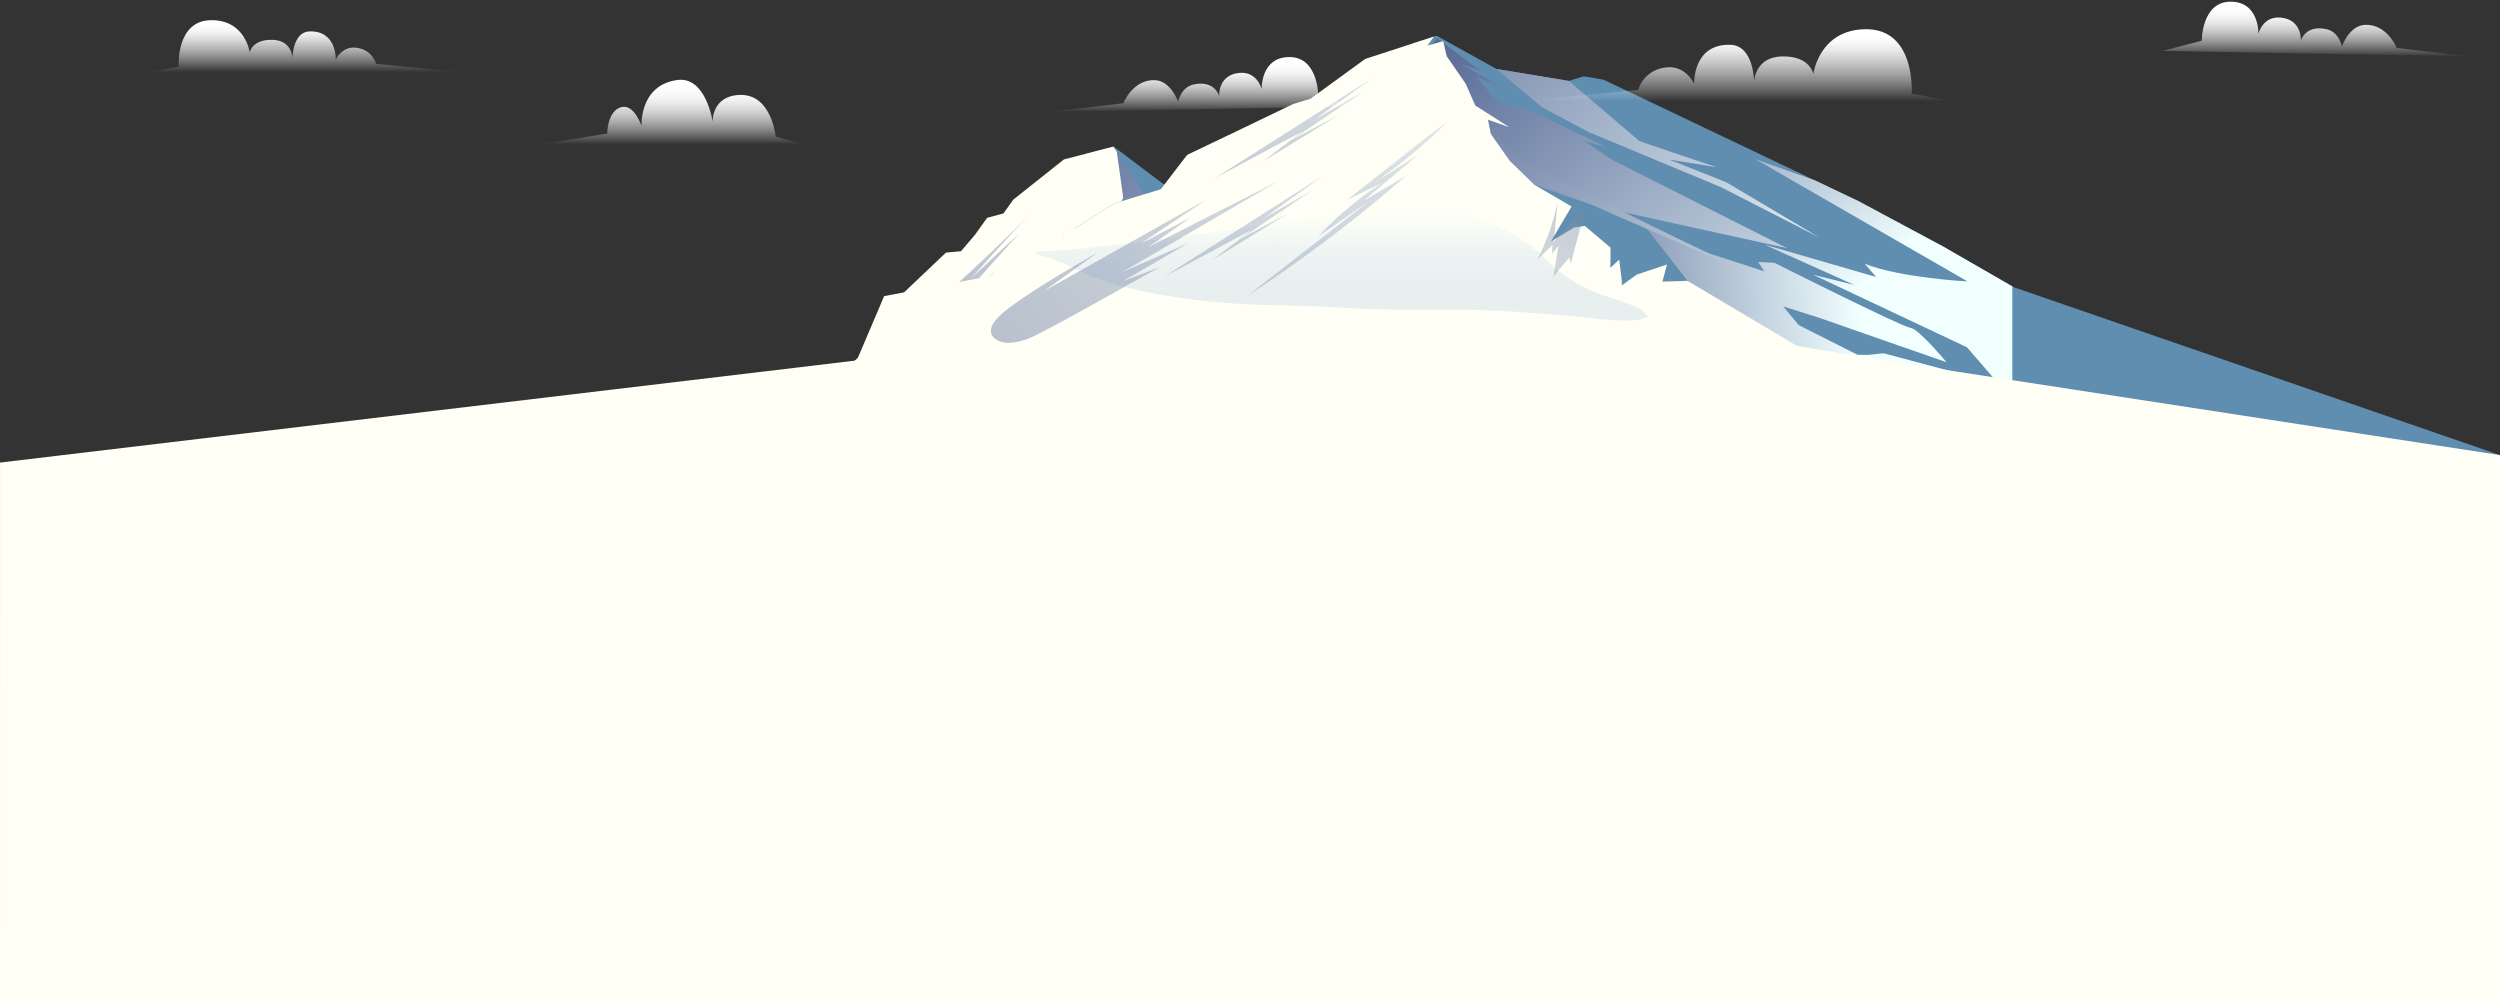 <svg xmlns="http://www.w3.org/2000/svg" xmlns:xlink="http://www.w3.org/1999/xlink" viewBox="0 0 1920 770.29"><rect x="0" y="0" width="1920" height="770.29" fill="#333333" stroke="none"/><defs><style>.cls-1{fill:none;}.cls-2{isolation:isolate;}.cls-3{clip-path:url(#clip-path);}.cls-4{fill:#5f8eb0;}.cls-11,.cls-12,.cls-13,.cls-14,.cls-15,.cls-16,.cls-17,.cls-18,.cls-20,.cls-21,.cls-22,.cls-23,.cls-24,.cls-25,.cls-26,.cls-27,.cls-28,.cls-29,.cls-30,.cls-31,.cls-32,.cls-33,.cls-5,.cls-6,.cls-7,.cls-8,.cls-9{mix-blend-mode:multiply;}.cls-5{fill:url(#linear-gradient);}.cls-6{fill:url(#linear-gradient-2);}.cls-7{fill:url(#linear-gradient-3);}.cls-8{fill:url(#linear-gradient-4);}.cls-9{fill:url(#linear-gradient-5);}.cls-10{fill:#fffff5;}.cls-11,.cls-25{opacity:0.43;}.cls-11{fill:url(#linear-gradient-6);}.cls-12,.cls-13,.cls-14,.cls-15,.cls-16,.cls-17,.cls-26,.cls-27,.cls-28,.cls-29,.cls-30,.cls-31,.cls-32,.cls-33{opacity:0.42;}.cls-12{fill:url(#linear-gradient-7);}.cls-13{fill:url(#linear-gradient-8);}.cls-14{fill:url(#linear-gradient-9);}.cls-15{fill:url(#linear-gradient-10);}.cls-16{fill:url(#linear-gradient-11);}.cls-17{fill:url(#linear-gradient-12);}.cls-18{fill:url(#linear-gradient-13);}.cls-19{clip-path:url(#clip-path-2);}.cls-20{fill:url(#linear-gradient-14);}.cls-21{fill:url(#linear-gradient-15);}.cls-22{fill:url(#linear-gradient-16);}.cls-23{fill:url(#linear-gradient-17);}.cls-24{fill:url(#linear-gradient-18);}.cls-25{fill:url(#linear-gradient-19);}.cls-26{fill:url(#linear-gradient-20);}.cls-27{fill:url(#linear-gradient-21);}.cls-28{fill:url(#linear-gradient-22);}.cls-29{fill:url(#linear-gradient-23);}.cls-30{fill:url(#linear-gradient-24);}.cls-31{fill:url(#linear-gradient-25);}.cls-32{fill:url(#linear-gradient-26);}.cls-33{fill:url(#linear-gradient-27);}.cls-34{fill:url(#linear-gradient-28);}.cls-35{fill:url(#linear-gradient-29);}.cls-36{fill:url(#linear-gradient-30);}.cls-37{fill:url(#linear-gradient-31);}.cls-38{fill:url(#linear-gradient-32);}</style><clipPath id="clip-path"><polygon class="cls-1" points="562.2 346.37 599.51 329.5 661.75 272.12 670.37 265 676.67 241.3 726.52 193.99 738.01 192.94 748.6 180.55 758.14 167.28 770.68 163.91 778.21 153.31 817.08 122.45 855.26 112.54 923.54 164.03 949.98 177.32 957.46 179.48 979.12 192.42 986.67 195.09 1060.5 235.89 1174.17 343.37 562.2 346.37"/></clipPath><linearGradient id="linear-gradient" x1="2351.19" y1="176.93" x2="2581.87" y2="377.88" gradientTransform="matrix(1, -0.09, 0.51, 0.96, -1690.7, 227.69)" gradientUnits="userSpaceOnUse"><stop offset="0" stop-color="#46598a"/><stop offset="1" stop-color="#f1ffff"/></linearGradient><linearGradient id="linear-gradient-2" x1="2282.43" y1="242.82" x2="2513.12" y2="443.77" xlink:href="#linear-gradient"/><linearGradient id="linear-gradient-3" x1="2401.68" y1="59.48" x2="2714.68" y2="332.13" xlink:href="#linear-gradient"/><linearGradient id="linear-gradient-4" x1="2388.91" y1="114.51" x2="2635.84" y2="329.61" xlink:href="#linear-gradient"/><linearGradient id="linear-gradient-5" x1="2299.52" y1="57.97" x2="2696.11" y2="403.43" xlink:href="#linear-gradient"/><linearGradient id="linear-gradient-6" x1="771.36" y1="303.88" x2="771.36" y2="216.56" gradientUnits="userSpaceOnUse"><stop offset="0" stop-color="#c7d9e8"/><stop offset="0.24" stop-color="#c7d9e8" stop-opacity="0.99"/><stop offset="0.38" stop-color="#c9dbe9" stop-opacity="0.95"/><stop offset="0.49" stop-color="#ccddea" stop-opacity="0.89"/><stop offset="0.6" stop-color="#cfe0ec" stop-opacity="0.81"/><stop offset="0.69" stop-color="#d4e5ef" stop-opacity="0.69"/><stop offset="0.77" stop-color="#daeaf2" stop-opacity="0.55"/><stop offset="0.85" stop-color="#e1f0f6" stop-opacity="0.39"/><stop offset="0.93" stop-color="#e8f7fa" stop-opacity="0.2"/><stop offset="1" stop-color="#f1ffff" stop-opacity="0"/></linearGradient><linearGradient id="linear-gradient-7" x1="2548.65" y1="627.76" x2="2809.71" y2="394.06" gradientTransform="matrix(-0.08, -1.71, -1.82, 0.08, 2023.33, 4587.57)" xlink:href="#linear-gradient"/><linearGradient id="linear-gradient-8" x1="2579.53" y1="556.07" x2="2840.58" y2="322.36" gradientTransform="matrix(-0.22, -0.97, -0.97, 0.22, 1919.96, 2687.72)" xlink:href="#linear-gradient"/><linearGradient id="linear-gradient-9" x1="2587.15" y1="625.01" x2="2848.2" y2="391.32" gradientTransform="matrix(-0.1, -0.99, -0.99, 0.1, 1623.18, 2777.33)" xlink:href="#linear-gradient"/><linearGradient id="linear-gradient-10" x1="2337.77" y1="254.95" x2="2741.77" y2="-106.72" xlink:href="#linear-gradient"/><linearGradient id="linear-gradient-11" x1="2193.59" y1="372.92" x2="2597.59" y2="11.25" xlink:href="#linear-gradient"/><linearGradient id="linear-gradient-12" x1="2144.25" y1="317.81" x2="2548.26" y2="-43.86" xlink:href="#linear-gradient"/><linearGradient id="linear-gradient-13" x1="2453.15" y1="343.03" x2="2538.03" y2="343.03" xlink:href="#linear-gradient"/><clipPath id="clip-path-2"><polygon class="cls-1" points="0.02 355.26 769.71 210.34 855.57 156.32 891.57 145.31 911.76 118.98 935.55 107.61 993.25 79.83 1006.42 75.87 1048.48 45.25 1103.26 27.43 1149.42 53.01 1204.79 62.13 1216.29 58.6 1231.6 61.23 1427.47 154.55 1492.75 189.56 1546.67 220.62 1920 349.53 1919.99 770.29 0 770.29 0.02 355.26"/></clipPath><linearGradient id="linear-gradient-14" x1="2763.37" y1="18.34" x2="2925.26" y2="322.85" gradientTransform="matrix(1, 0, 0.69, 1, -1729.44, 0)" xlink:href="#linear-gradient"/><linearGradient id="linear-gradient-15" x1="2774.5" y1="140.64" x2="2974.85" y2="267.33" gradientTransform="matrix(1, 0, 0.69, 1, -1729.44, 0)" xlink:href="#linear-gradient"/><linearGradient id="linear-gradient-16" x1="2771.65" y1="8.37" x2="2933.55" y2="312.9" gradientTransform="matrix(1, 0, 0.69, 1, -1729.44, 0)" xlink:href="#linear-gradient"/><linearGradient id="linear-gradient-17" x1="2811.09" y1="-90.12" x2="2986.48" y2="239.79" gradientTransform="matrix(1, 0, 0.69, 1, -1729.44, 0)" xlink:href="#linear-gradient"/><linearGradient id="linear-gradient-18" x1="2935.95" y1="18.92" x2="3035.01" y2="205.26" gradientTransform="matrix(1, 0, 0.69, 1, -1729.44, 0)" xlink:href="#linear-gradient"/><linearGradient id="linear-gradient-19" x1="1023.9" y1="246.14" x2="1023.9" y2="158.82" xlink:href="#linear-gradient-6"/><linearGradient id="linear-gradient-20" x1="2603.24" y1="161.44" x2="2657.6" y2="107.45" gradientTransform="matrix(1, 0, 0.69, 1, -1729.44, 0)" xlink:href="#linear-gradient"/><linearGradient id="linear-gradient-21" x1="412.01" y1="711.99" x2="812.45" y2="353.51" gradientTransform="matrix(-1, 0, -0.69, -1, 2154.46, 768.02)" xlink:href="#linear-gradient"/><linearGradient id="linear-gradient-22" x1="2469.32" y1="563.48" x2="2966.21" y2="118.64" gradientTransform="matrix(0.08, -1, -1, -0.08, 1150.85, 2875.64)" xlink:href="#linear-gradient"/><linearGradient id="linear-gradient-23" x1="2479.02" y1="589.11" x2="2983.89" y2="137.14" gradientTransform="matrix(0.08, -1, -1, -0.08, 1150.85, 2875.64)" xlink:href="#linear-gradient"/><linearGradient id="linear-gradient-24" x1="2557.45" y1="556.59" x2="3062.32" y2="104.62" gradientTransform="matrix(0.08, -1, -1, -0.08, 1150.85, 2875.64)" xlink:href="#linear-gradient"/><linearGradient id="linear-gradient-25" x1="2460.39" y1="541.66" x2="2948.7" y2="104.52" gradientTransform="matrix(0.08, -1, -1, -0.08, 1150.85, 2875.64)" xlink:href="#linear-gradient"/><linearGradient id="linear-gradient-26" x1="2546.11" y1="708.54" x2="3059.66" y2="248.8" gradientTransform="matrix(0.08, -1, -1, -0.08, 1150.85, 2875.64)" xlink:href="#linear-gradient"/><linearGradient id="linear-gradient-27" x1="2502.65" y1="627.14" x2="3014.63" y2="168.8" gradientTransform="matrix(0.08, -1, -1, -0.08, 1150.85, 2875.64)" xlink:href="#linear-gradient"/><linearGradient id="linear-gradient-28" x1="516.14" y1="110.74" x2="516.14" y2="66.12" gradientUnits="userSpaceOnUse"><stop offset="0" stop-color="#fff" stop-opacity="0"/><stop offset="0.08" stop-color="#fff" stop-opacity="0.15"/><stop offset="0.22" stop-color="#fff" stop-opacity="0.37"/><stop offset="0.36" stop-color="#fff" stop-opacity="0.56"/><stop offset="0.5" stop-color="#fff" stop-opacity="0.72"/><stop offset="0.63" stop-color="#fff" stop-opacity="0.84"/><stop offset="0.76" stop-color="#fff" stop-opacity="0.93"/><stop offset="0.89" stop-color="#fff" stop-opacity="0.98"/><stop offset="1" stop-color="#fff"/></linearGradient><linearGradient id="linear-gradient-29" x1="924.31" y1="86.01" x2="924.31" y2="47.98" xlink:href="#linear-gradient-28"/><linearGradient id="linear-gradient-30" x1="5385.06" y1="43.5" x2="5385.06" y2="5.47" gradientTransform="matrix(-1, 0, 0, 1, 7164.14, 0)" xlink:href="#linear-gradient-28"/><linearGradient id="linear-gradient-31" x1="1333.6" y1="77.91" x2="1333.6" y2="27.85" gradientUnits="userSpaceOnUse"><stop offset="0" stop-color="#fff" stop-opacity="0"/><stop offset="0.03" stop-color="#fff" stop-opacity="0.04"/><stop offset="0.24" stop-color="#fff" stop-opacity="0.33"/><stop offset="0.44" stop-color="#fff" stop-opacity="0.57"/><stop offset="0.62" stop-color="#fff" stop-opacity="0.75"/><stop offset="0.78" stop-color="#fff" stop-opacity="0.89"/><stop offset="0.91" stop-color="#fff" stop-opacity="0.97"/><stop offset="1" stop-color="#fff"/></linearGradient><linearGradient id="linear-gradient-32" x1="3926.47" y1="55.54" x2="3926.47" y2="19.41" gradientTransform="matrix(-1, 0, 0, 1, 4160.87, 0)" xlink:href="#linear-gradient-31"/></defs><title>Layer1_2</title><g class="cls-2"><g id="Layer_2" data-name="Layer 2"><g id="Big_mountains" data-name="Big mountains"><g class="cls-3"><path class="cls-4" d="M657.24,356.14s19.18-25,22.84-40,14.59-40.08,15.44-44.23,8.38-4.25,9.25-7.58,11-20.77,11.82-23.82,7.54-5.81,7.54-5.81a139.54,139.54,0,0,0,7.74-16.14c2.6-7,10.64-13.4,12.92-16s4.34-9.88,6.05-11.65,6.53-4.63,6.53-4.63l11.12,2s7.83-.67,12.19.58.91-13.21.91-13.21,6-8.66,11.37-13.2,8.82-11.84,10.25-14.13,10.38-2.79,13.44-3.6,4.2-10.14,8.09-11.28,13.16-24.58,15.79-26.16,12.6-3.26,13.44-3.6,60.35,48.53,72.91,54.78,26.53,13.2,28.26,14.13,3.92-.34,8,2.3,20.74,12.34,23.14,13.76a26.57,26.57,0,0,0,8.07,2.84c1.51.14,73,40.24,74.75,41.18s167.75,130.11,167.75,130.11L967.77,384.83,826.2,403.52,711.35,393.3,645,397.92l-62.56,8.64s34.74-17.74,44.32-22.82C640.9,376.25,652.22,363,657.24,356.14Z"/><path class="cls-5" d="M887.68,299.05l19,8.22s46.53,26.92,47.6,27.37,40.45,22.87,40.45,22.87L923.1,307.74l-10.86-10.9,9.68,3.47-29.44-19.52s-15.9-14-16.45-15.07,33.68,7.81,33.68,7.81L861,254.77l2.9-12.86,67.46,31.67L878.79,243l-19.31-17-20.77,35.75L847.21,275l12,1.12Z"/><path class="cls-6" d="M910.11,368.74l19,8.22s46.53,26.92,47.6,27.37,40.45,22.87,40.45,22.87l-71.61-49.77-10.86-10.9,9.68,3.47-29.44-19.52s-15.17-4.34-15.72-5.37-7.72-14.93-7.72-14.93l10.5,5-16.74-12.91,8.71,3.65-16.92-19L857.43,324.5l-50.56,37.83,51.5,24.21Z"/><path class="cls-7" d="M872.64,162.07l10.45,25.12L985.42,233s-29.37-26-31.8-27.89-69.29-47-69.29-47l-9.62-15-19.44-30.6-3.14,20.41,12.68,24.72Z"/><path class="cls-8" d="M820.29,164.92l21.62,17.79-9.51,19.17s78.12,22.53,83.37,24.9,39.54,28.47,40,28.22-37.18-31.49-37.18-31.49l-23.75-12.28L975.77,232l-97.44-56.89s-10.34,21-11.26,20.12-20.82-11.12-20.82-11.12-12.41-11.44-12.72-12-16.73-12.48-16.73-12.48Z"/><path class="cls-9" d="M1027,377.62c-16.17-18.46-40-55.83-46.65-60.11l8.58-.65-31.36-29.42L989,298.77l-32.79-33.94,6.63-11.26,18.55,6.7-40.86-29.42L991.13,253l-5.37-10.36c16.63,10.25,33.93,14.14,46.33,10.44l-97.36-91.81c20.28,10.36,40.67,20.79,60.72,34,21.52,14.16,68.43,28.52,89.9,43,25.67,17.28,130,107.37,156.14,120.61C1235.08,362.2,1035.09,370.61,1027,377.62Z"/><polygon class="cls-10" points="849.57 104.61 857.69 116.55 862.61 151.46 859.67 159.37 850.43 176.95 865.24 158.51 868.22 155.76 878.45 162.54 883.04 170.56 877.34 186.15 877.12 208.03 859.25 227.72 865.99 231.73 874.3 238.67 869.98 246.52 879.45 254.65 879.8 265.56 888.82 277.55 897.22 283.94 903.96 312.62 923.21 332.02 950.09 376.47 953.86 426.29 860.65 400.77 835.92 420.5 689.48 435.39 531.4 429.08 528.99 360.79 647.61 226.97 832.13 96.16 849.57 104.61"/><path class="cls-11" d="M613.61,250.62c10.22,1,25.35-.77,37.23-2.92,33.42-6,66.74-12.63,99.7-19.79,25-5.43,57-17.58,82.38-7.44,21.53,8.6,36.09,21.76,45.76,37.55,5.81,9.5,13.9,17.45,24.69,24.59,6.92,4.58,20.66,8.92,24.21,15.44,2.18,4,2.49,2.65-2.1,4.75-6.5,3-24.9-1-31.49-1.82-18.15-2.33-36.15-5-54.66-5.33-15.72-.3-31.44.3-47.15-.43-12.24-.57-24.32-2.21-36.59-2.56-22.29-.63-41.15-1.49-62.34-6.53-17.49-4.16-34.18-9.52-46.93-18.82C638.67,261.74,627.7,252.9,613.61,250.62Z"/><path class="cls-12" d="M746,213.53l36.5-34.06L729.8,238.22l35.26-30.42L690.8,282.19,689.27,278l-5.89-11.75-4.1-.25A1403,1403,0,0,0,793,162.46C776.76,179.23,761.37,196.38,746,213.53Z"/><path class="cls-13" d="M830.91,236.86l20-40.28L824,264.82l19.87-36.3-39.71,87.31-2-4.21L795.35,300l-3.1.24A1257,1257,0,0,0,855.2,177.4C846.65,197,838.77,216.95,830.91,236.86Z"/><path class="cls-14" d="M716.57,280.91l21.89-26.22L715.77,290l27.88-27.63-39.31,56.07c2.85-8.66,1.83-16.28,1.85-25,0-3.25,1.46-5.56,3.45-8,3.33-4.16,6.73-8.23,9.86-12.54A143.21,143.21,0,0,0,729,258.53Z"/><path class="cls-15" d="M796.13,219.12l12.56-33.5-26.56,49.46L792.07,203l-30,68.75,4.41.77L779.6,276l2.17,3.31a676.65,676.65,0,0,1,36.88-104.09C811.62,190.24,803.88,204.68,796.13,219.12Z"/><path class="cls-16" d="M766.76,254q4.51-5.81,8.9-11.69C772.64,246.12,769.71,250,766.76,254Z"/><path class="cls-17" d="M605.9,371.59,623.05,332l-29.61,43.37,13.51-48.73-43.84,73.64c9.84-6.66,21.86-7.36,34.55-9.92,4.7-.95,6.67-3.74,8.37-7.36,2.85-6.07,5.51-12.21,8.79-18,3.49-6.2,7.12-12.53,11.7-18Z"/><path class="cls-18" d="M923.65,335.46l34.86,14.66-45.29-38.46,28.45,14-.88-4.39c4.28,4.89,11.48,6.13,17.52,7.21,20.53,3.69,41.6,13.25,62.19,22.66l-19.44,18.51c-4.5,4.29-8.53,10.82-18.46,7.14-9.07-3.35-19-12.39-26.89-18.08l-16-11.61C935.25,343.87,928.51,337.47,923.65,335.46Z"/></g><g class="cls-19"><polygon class="cls-4" points="665.97 312.87 718.08 260.81 754.07 242.85 778.61 228.94 805.78 206.05 828.58 170.6 871.67 140.98 885.36 132.95 912.82 118.98 931.01 101.48 952.43 105.07 984.28 91.61 1015.9 78.59 1062.67 51.66 1091.76 27.43 1104.31 27.43 1150.47 53.01 1205.85 62.13 1208.89 47.72 1218.41 37.02 1236.44 48.66 1317.59 95.88 1428.53 154.55 1493.81 189.56 1544.49 217.38 1920 349.53 1192.09 301.65 849.9 307.03 665.97 312.87"/><path class="cls-20" d="M1059,124l98.61,10.72s64.66,22.54,66.62,23.19,148.15,32.65,148.15,32.65l-134.8-68.11-21.16-14.41,17.52,5.24-55.21-26.85s-27.23-6.88-28.4-8.19-16.57-19-16.57-19l19.28,7.2L1121.22,49l15.88,5.36-33.4-24.9-22.27,28.17,17.56,17,21.12,2.62Z"/><path class="cls-21" d="M1296,215.68,1260.45,170l51.94,24.49,42.54,13.9-4.63-7.2,12.49.66S1460.42,251,1467,251.67s27.91,26.52,27.91,26.52l-96.64-33.73-28.83-9.17,12,14.41L1463.28,291l-85-9.5L1340.36,254Z"/><path class="cls-22" d="M1173.71,139.79l27.11,7.58,37,16.7s90.18,39.3,85.54,36.68-130.19-64.51-130.19-64.51L1163,120.52l-24.88-30.71-6.22,12.37,27.28,31.44Z"/><path class="cls-23" d="M1149.42,53l34.68,29.28,36.07,19.16,101.41,42.24L1397,182.25,1325.83,140,1282,122.56l36.54,5.89s-59.17-19.65-59.83-20.38-53.94-45.95-53.94-45.95l-19.91-37.83-28,.44-23.59,5.9Z"/><path class="cls-24" d="M1420.09,272.46l14.72.08,11.76-1.23L1535,294.89l-24.34-28.16L1392.49,211l31.51,7.78-68.91-30.93,85.85,24.9-8.82-10.16c28.1,11,79,13.55,79,13.55l-163.39-94.08,102.73,36.81,95,39.08V308.62l-29.49-1.77-33.69-9.15Z"/><polygon class="cls-10" points="1075.37 2.87 996.67 70.1 690.5 200.44 658 276.8 0.02 355.26 0 770.29 1919.99 770.29 1920 349.53 1453.65 277.86 1380.16 265.69 1296.01 215.68 1276.71 216.29 1280.28 203.13 1257.07 210.87 1245.54 219.17 1245.53 215.47 1243.55 199.38 1236.77 205.7 1236.91 190.19 1217.15 173.52 1208.94 174.67 1191.02 185.59 1206.97 158.58 1178.37 141.92 1159.47 123.53 1144.94 102.85 1142.78 91.93 1159.17 97.71 1132.99 81.02 1125.68 64.35 1111.03 43.09 1108.36 31.6 1096.19 35.05 1101.25 28.15 1096.51 18.39 1076 0 1075.37 2.87"/><path class="cls-25" d="M782.24,192.89c15.66,1,38.83-.77,57-2.92,51.2-6,102.25-12.63,152.73-19.79,38.3-5.43,87.33-17.58,126.2-7.44,33,8.6,55.28,21.76,70.1,37.55,8.91,9.5,21.29,17.45,37.82,24.59,10.6,4.58,31.65,8.92,37.08,15.44,3.34,4,3.81,2.65-3.22,4.75-10,3-38.15-1-48.24-1.82-27.81-2.33-55.37-5-83.74-5.33-24.08-.3-48.16.3-72.24-.43-18.75-.57-37.26-2.21-56.05-2.56-34.14-.63-63-1.49-95.51-6.53-26.8-4.16-52.35-9.52-71.89-18.82C820.62,204,803.82,195.16,782.24,192.89Z"/><path class="cls-26" d="M977.27,170.43c4.38-4.4,8.71-8.82,12.93-13.31C985.8,161.52,981.56,166,977.27,170.43Z"/><path class="cls-27" d="M1192,195l4.87-6.07L1193,212.52l12.07-14.66,1.31,4.73c.86-4.22,9.16-33.58,11.67-44.6-5,6.87-19.85,21.08-24.85,28l3-30.85a169.74,169.74,0,0,1-15.68,44.49l11.77-11.48Z"/><path class="cls-28" d="M968.76,195.83q9-6.7,18-13.34C980.84,187,974.78,191.39,968.76,195.83Z"/><path class="cls-29" d="M1016,135l-45.11,32.38L1008,146.07l-55.47,37.35,36.75-19.52-58.5,36,30.64-23.38-67.37,36Z"/><path class="cls-30" d="M1054.76,59.48l-45.11,32.38,37.09-21.35-55.47,37.35L1028,88.34l-58.5,36,30.64-23.38-67.37,36Z"/><path class="cls-31" d="M1012.42,181.59a254,254,0,0,1,50-41.61l-27.59,13.3,60.64-47.46-43.34,32.44,60.26-45.45A404.52,404.52,0,0,1,1054.49,141l34.82-22.32-42.09,35.48,32.62-19.08a1104.31,1104.31,0,0,1-121.16,91.65l92-71.73Z"/><path class="cls-32" d="M848.08,102.58l-11,7.42,41.27-17.18L851.76,111l8.08-1.84c-7.41,3.21-59.16,27.32-78.51,35.9,12.4-8,38.48-28,50.88-36L778.4,129.93A852.39,852.39,0,0,0,857.11,91l-21,16Z"/><path class="cls-33" d="M890.68,205.17l-27.94,10.61,50.06-29.17L862.25,208.8l120.31-70.15L881.72,189.9,914.45,167l-38.68,20.31,50.85-34.12-124.8,70.32,41.8-30c-22.19,12.81-44.43,25.64-64.49,39.87-8,5.68-24.76,18-15.4,26.35,8,7.1,23.43,2,31.34-2.06C827.83,241,858.89,222.62,890.68,205.17Z"/></g></g><g id="Clouds"><path id="_Path_" data-name="&lt;Path&gt;" class="cls-34" d="M595.74,105s-3.06-32.85-27.5-32.09c-21.88.68-20.91,20.63-20.91,20.63s-5.07-35.14-27.23-32.09c-29.2,4-27.42,35.27-27.42,35.27S486.87,79,476.56,82.47s-10.2,20.13-10.2,20.13l-50.53,8.14H616.46Z"/><path id="_Path_2" data-name="&lt;Path&gt;" class="cls-35" d="M1012.43,73.81s.14-30-22.12-30-21.37,24.67-21.37,24.67-3.33-14.08-17.53-12.46c-16.27,1.85-15.07,17.75-15.07,17.75s-3.4-12.5-19.69-8.88c-10,2.22-11.83,13.31-11.83,13.31s-5.56-16.11-17.75-16.64c-17-.74-24.41,17.75-24.41,17.75L806.08,86l236.46-4.44Z"/><path id="_Path_3" data-name="&lt;Path&gt;" class="cls-36" d="M1690.95,31.29s-.14-30,22.12-30S1734.44,26,1734.44,26s3.33-14.08,17.53-12.46c16.27,1.85,15.07,17.75,15.07,17.75s3.4-12.5,19.69-8.88c10,2.22,11.83,13.31,11.83,13.31s5.56-16.11,17.75-16.64c17-.74,24.41,17.75,24.41,17.75l56.58,6.66-236.46-4.44Z"/><path id="_Path_4" data-name="&lt;Path&gt;" class="cls-37" d="M1468.21,72s3.33-49.69-35.09-49.57c-36.12.12-40.5,34.5-40.5,34.5s-2.08-13.93-23.74-13.6c-21.49.33-21.7,19.6-21.7,19.6s-.14-27.83-18-28.5c-29.33-1.1-28.09,30-28.09,30S1294.38,49,1277.88,52s-19.67,17-19.67,17l-91.63,8.93h334Z"/><path id="_Path_5" data-name="&lt;Path&gt;" class="cls-38" d="M137.24,51.26s-2.41-35.86,25.33-35.77c26.07.08,29.23,24.9,29.23,24.9s1.5-10.05,17.14-9.81S224.6,44.71,224.6,44.71s.1-20.09,13-20.57c21.17-.79,20.27,21.65,20.27,21.65s4.87-11.14,16.78-9,14.19,12.27,14.19,12.27l66.13,6.44H113.86Z"/></g></g></g></svg>